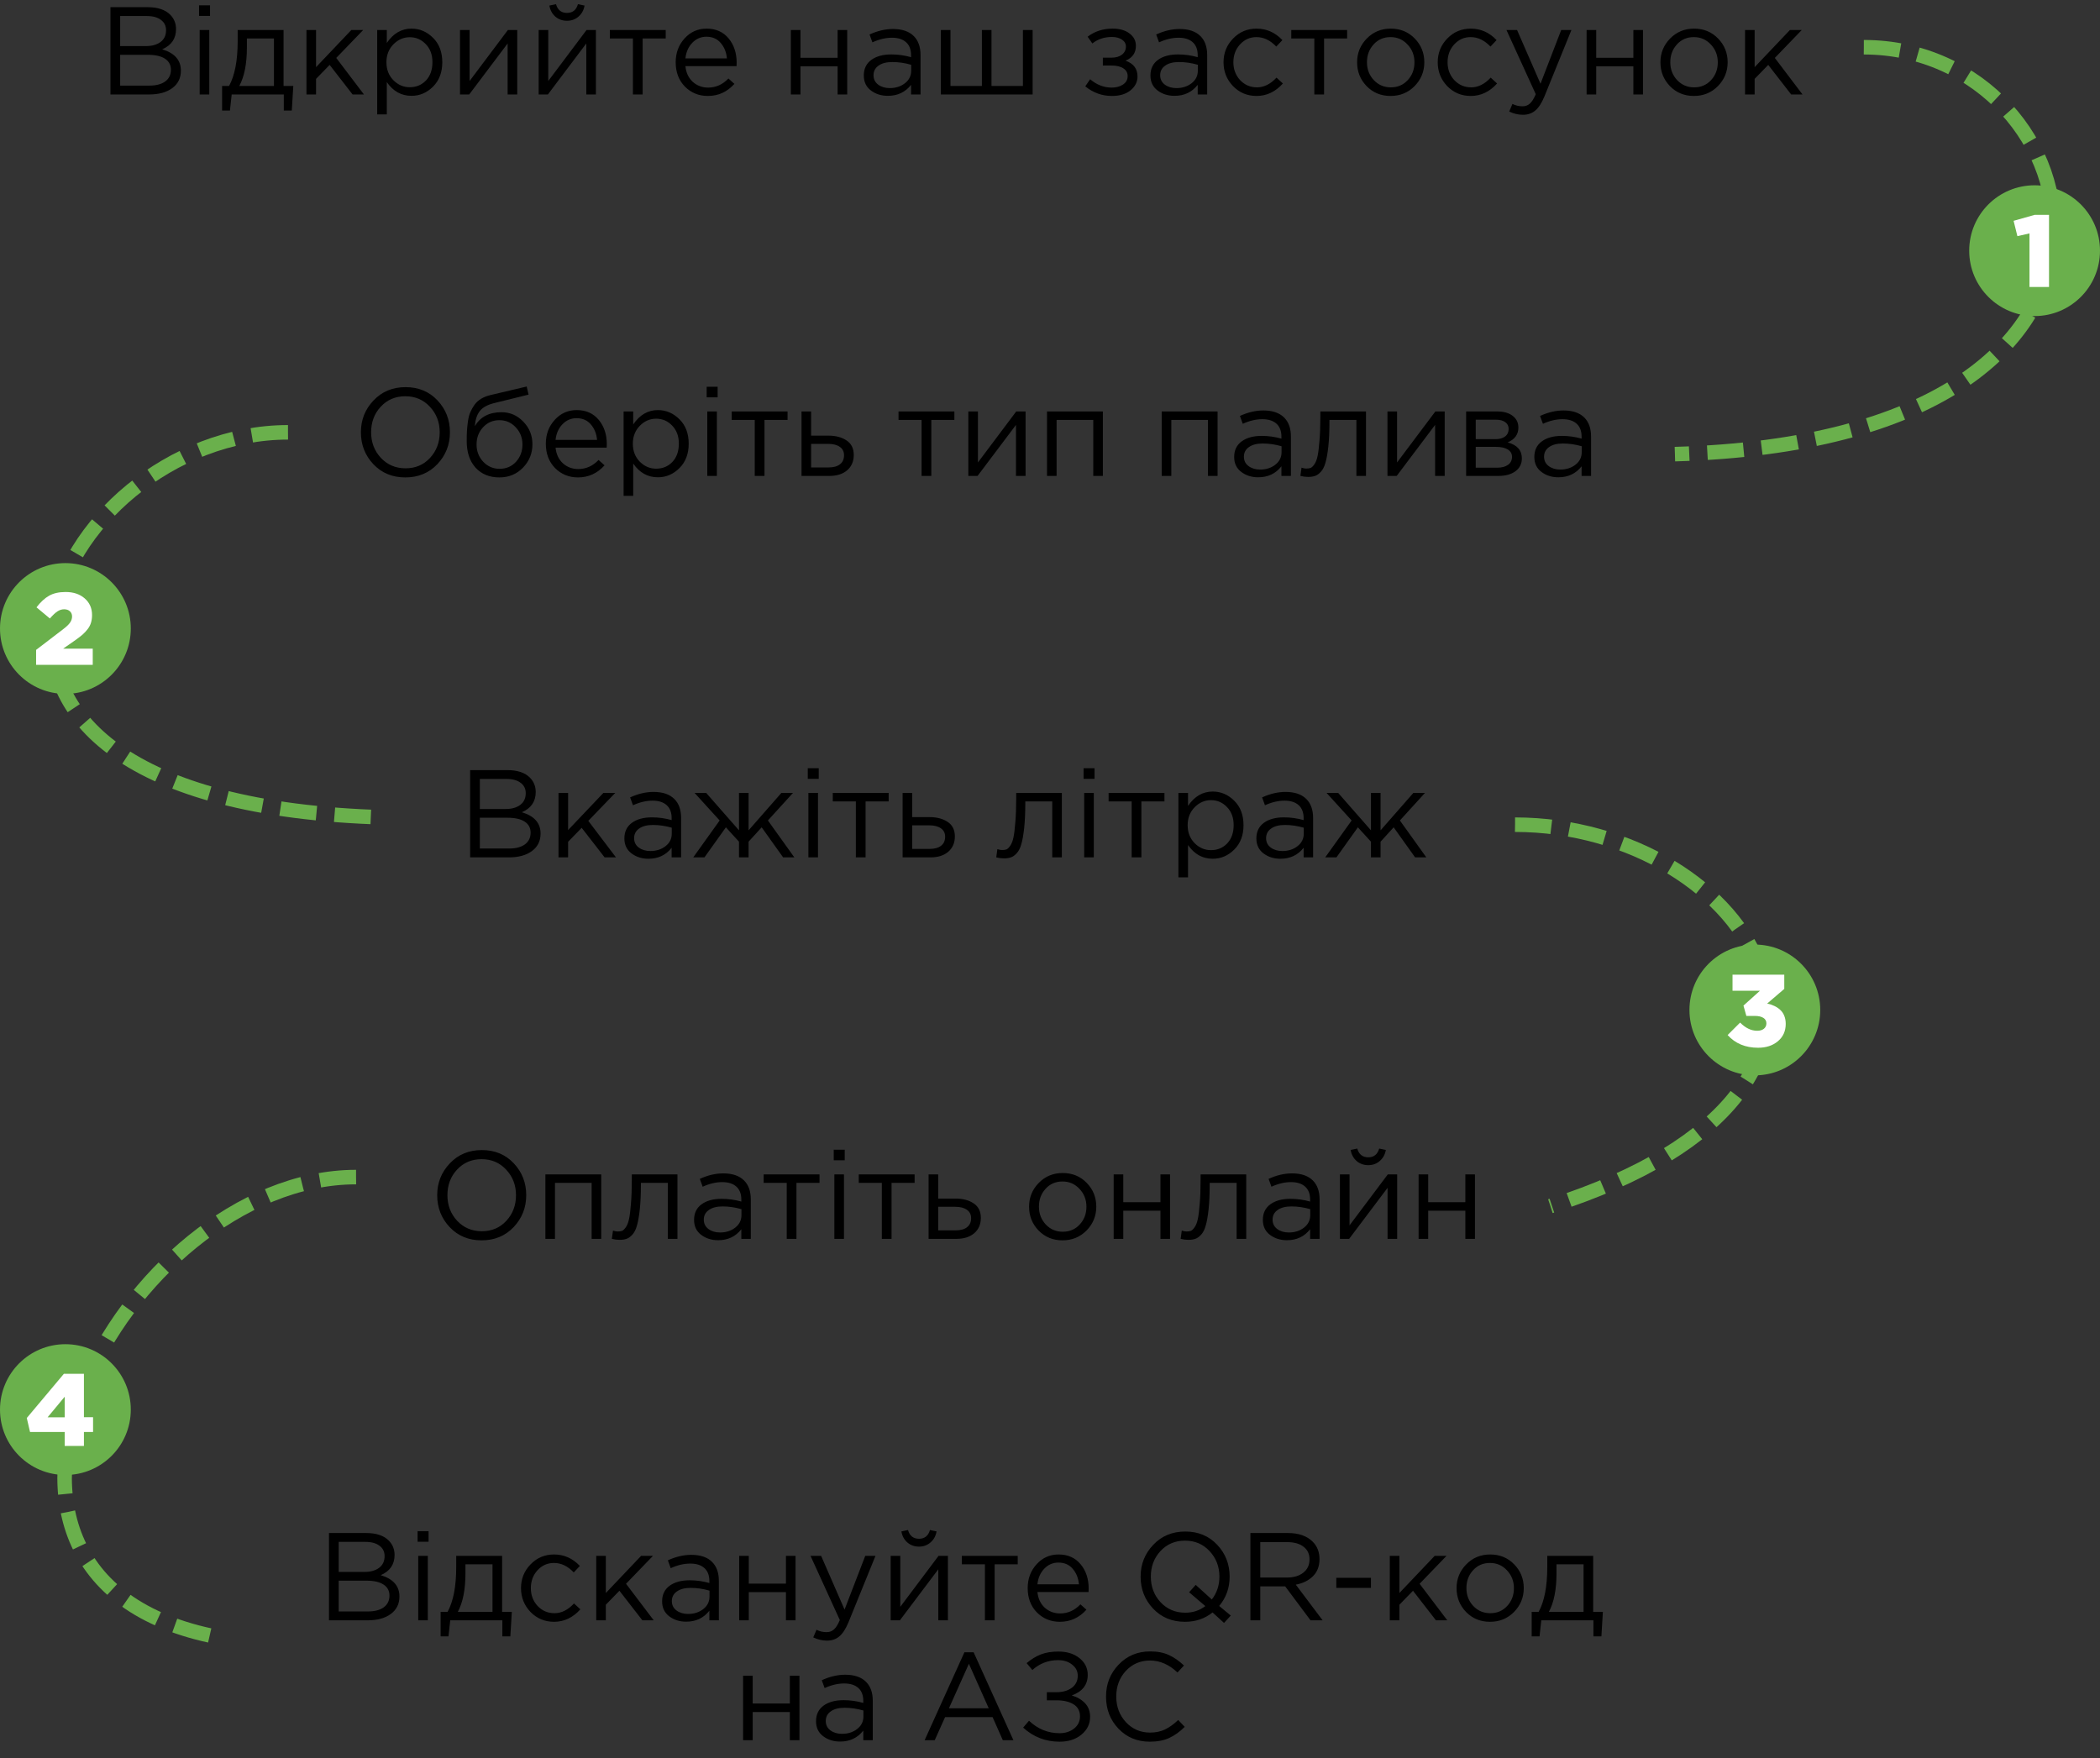 <svg width="578" height="484" viewBox="0 0 578 484" fill="none" xmlns="http://www.w3.org/2000/svg">
<rect x="0" y="0" width="578" height="484" fill="#333333" stroke="none"/>
<path d="M30.398 26V1.976H40.625C43.439 1.976 45.533 2.685 46.906 4.104C47.935 5.179 48.45 6.483 48.45 8.016C48.45 10.625 47.18 12.478 44.641 13.576C48.072 14.606 49.788 16.562 49.788 19.445C49.788 21.481 48.999 23.083 47.42 24.25C45.842 25.417 43.725 26 41.071 26H30.398ZM33.075 23.563H41.14C42.97 23.563 44.412 23.186 45.464 22.431C46.517 21.653 47.043 20.577 47.043 19.205C47.043 17.878 46.494 16.859 45.395 16.15C44.32 15.441 42.741 15.086 40.659 15.086H33.075V23.563ZM33.075 12.684H40.179C41.849 12.684 43.188 12.306 44.194 11.551C45.201 10.796 45.704 9.721 45.704 8.325C45.704 7.113 45.235 6.163 44.297 5.477C43.382 4.767 42.078 4.413 40.385 4.413H33.075V12.684ZM54.96 26V8.257H57.602V26H54.96ZM54.788 4.378V1.461H57.808V4.378H54.788ZM61.127 30.427V23.666H63.049C64.628 20.761 65.417 16.654 65.417 11.345V8.257H78.047V23.666H80.724L80.312 30.427H78.115V26H63.77L63.289 30.427H61.127ZM65.863 23.666H75.404V10.59H67.957V13.061C67.957 17.523 67.259 21.058 65.863 23.666ZM84.347 26V8.257H86.99V18.484L96.703 8.257H99.963L92.55 15.944L100.169 26H97.046L90.731 17.866L86.99 21.71V26H84.347ZM103.82 31.491V8.257H106.463V11.826C108.247 9.195 110.512 7.879 113.258 7.879C115.523 7.879 117.502 8.726 119.195 10.419C120.888 12.089 121.735 14.331 121.735 17.145C121.735 19.914 120.888 22.145 119.195 23.838C117.502 25.531 115.523 26.378 113.258 26.378C110.467 26.378 108.201 25.119 106.463 22.602V31.491H103.82ZM112.777 24.009C114.562 24.009 116.049 23.392 117.239 22.156C118.429 20.898 119.024 19.216 119.024 17.111C119.024 15.075 118.417 13.427 117.205 12.169C115.992 10.888 114.516 10.247 112.777 10.247C111.061 10.247 109.563 10.899 108.282 12.203C107 13.508 106.36 15.155 106.36 17.145C106.36 19.136 107 20.783 108.282 22.087C109.563 23.369 111.061 24.009 112.777 24.009ZM126.611 26V8.257H129.253V22.293L139.789 8.257H142.363V26H139.721V11.963L129.15 26H126.611ZM148.262 26V8.257H150.904V22.293L161.441 8.257H164.015V26H161.372V11.963L150.801 26H148.262ZM159.244 4.55C158.375 5.328 157.311 5.717 156.052 5.717C154.794 5.717 153.719 5.328 152.826 4.55C151.957 3.772 151.419 2.765 151.213 1.53L153.032 1.152C153.49 2.754 154.496 3.555 156.052 3.555C157.608 3.555 158.615 2.754 159.072 1.152L160.891 1.53C160.686 2.765 160.136 3.772 159.244 4.55ZM174.203 26V10.59H167.854V8.257H183.229V10.59H176.88V26H174.203ZM194.829 26.412C192.335 26.412 190.23 25.554 188.514 23.838C186.821 22.099 185.975 19.868 185.975 17.145C185.975 14.56 186.787 12.375 188.411 10.59C190.036 8.783 192.061 7.879 194.486 7.879C197.026 7.879 199.039 8.771 200.526 10.556C202.013 12.341 202.757 14.583 202.757 17.283C202.757 17.626 202.746 17.935 202.723 18.209H188.651C188.835 20.017 189.509 21.458 190.676 22.534C191.866 23.586 193.273 24.112 194.898 24.112C197.026 24.112 198.89 23.277 200.492 21.607L202.139 23.083C200.149 25.302 197.712 26.412 194.829 26.412ZM188.651 16.081H200.08C199.92 14.366 199.348 12.947 198.364 11.826C197.403 10.682 196.087 10.11 194.417 10.11C192.907 10.11 191.614 10.67 190.539 11.791C189.464 12.913 188.835 14.343 188.651 16.081ZM217.673 26V8.257H220.315V15.91H230.543V8.257H233.185V26H230.543V18.244H220.315V26H217.673ZM244.374 26.378C242.567 26.378 241.011 25.886 239.707 24.902C238.403 23.918 237.751 22.545 237.751 20.783C237.751 18.93 238.437 17.5 239.81 16.493C241.183 15.487 243.024 14.983 245.335 14.983C247.166 14.983 248.973 15.235 250.758 15.738V15.189C250.758 13.633 250.3 12.444 249.385 11.62C248.47 10.796 247.177 10.384 245.507 10.384C243.768 10.384 241.972 10.808 240.119 11.654L239.329 9.492C241.526 8.485 243.676 7.982 245.781 7.982C248.298 7.982 250.209 8.634 251.513 9.938C252.748 11.174 253.366 12.913 253.366 15.155V26H250.758V23.357C249.179 25.371 247.051 26.378 244.374 26.378ZM244.889 24.25C246.536 24.25 247.932 23.803 249.076 22.911C250.22 22.019 250.792 20.875 250.792 19.479V17.832C249.053 17.328 247.326 17.077 245.61 17.077C243.985 17.077 242.715 17.409 241.8 18.072C240.885 18.713 240.427 19.594 240.427 20.715C240.427 21.79 240.851 22.648 241.697 23.289C242.567 23.929 243.631 24.25 244.889 24.25ZM258.964 26V8.257H261.606V23.666H270.255V8.257H272.898V23.666H281.546V8.257H284.223V26H258.964ZM306.051 26.412C303.328 26.412 300.88 25.531 298.707 23.769L300.045 21.813C301.853 23.346 303.832 24.112 305.982 24.112C307.195 24.112 308.225 23.838 309.071 23.289C309.941 22.717 310.375 21.939 310.375 20.955C310.375 20.04 309.986 19.331 309.209 18.827C308.431 18.301 307.332 18.038 305.914 18.038H303.546V15.876H305.948C307.115 15.876 308.065 15.601 308.797 15.052C309.529 14.48 309.895 13.736 309.895 12.821C309.895 12.02 309.529 11.38 308.797 10.899C308.087 10.419 307.172 10.178 306.051 10.178C303.946 10.178 302.15 10.773 300.663 11.963L299.359 10.11C301.281 8.623 303.569 7.879 306.223 7.879C308.19 7.879 309.746 8.325 310.89 9.218C312.057 10.087 312.641 11.22 312.641 12.615C312.641 14.56 311.691 15.921 309.792 16.699C311.988 17.477 313.087 18.93 313.087 21.058C313.087 22.545 312.446 23.815 311.165 24.867C309.884 25.897 308.179 26.412 306.051 26.412ZM323.27 26.378C321.463 26.378 319.907 25.886 318.603 24.902C317.298 23.918 316.646 22.545 316.646 20.783C316.646 18.93 317.333 17.5 318.706 16.493C320.078 15.487 321.92 14.983 324.231 14.983C326.061 14.983 327.869 15.235 329.654 15.738V15.189C329.654 13.633 329.196 12.444 328.281 11.62C327.366 10.796 326.073 10.384 324.403 10.384C322.664 10.384 320.868 10.808 319.014 11.654L318.225 9.492C320.422 8.485 322.572 7.982 324.677 7.982C327.194 7.982 329.104 8.634 330.409 9.938C331.644 11.174 332.262 12.913 332.262 15.155V26H329.654V23.357C328.075 25.371 325.947 26.378 323.27 26.378ZM323.785 24.25C325.432 24.25 326.828 23.803 327.972 22.911C329.116 22.019 329.688 20.875 329.688 19.479V17.832C327.949 17.328 326.222 17.077 324.506 17.077C322.881 17.077 321.611 17.409 320.696 18.072C319.781 18.713 319.323 19.594 319.323 20.715C319.323 21.79 319.747 22.648 320.593 23.289C321.463 23.929 322.526 24.25 323.785 24.25ZM345.856 26.412C343.294 26.412 341.131 25.508 339.37 23.701C337.631 21.87 336.761 19.685 336.761 17.145C336.761 14.606 337.631 12.432 339.37 10.625C341.131 8.794 343.294 7.879 345.856 7.879C348.602 7.879 350.97 8.932 352.96 11.037L351.279 12.821C349.631 11.082 347.812 10.213 345.822 10.213C344.037 10.213 342.527 10.888 341.292 12.238C340.079 13.565 339.473 15.201 339.473 17.145C339.473 19.067 340.09 20.703 341.326 22.053C342.584 23.38 344.14 24.044 345.993 24.044C347.892 24.044 349.677 23.151 351.347 21.367L353.098 22.98C351.038 25.268 348.625 26.412 345.856 26.412ZM361.756 26V10.59H355.407V8.257H370.782V10.59H364.433V26H361.756ZM389.349 23.701C387.565 25.508 385.357 26.412 382.726 26.412C380.095 26.412 377.898 25.508 376.136 23.701C374.397 21.893 373.528 19.708 373.528 17.145C373.528 14.606 374.409 12.432 376.171 10.625C377.955 8.794 380.163 7.879 382.794 7.879C385.426 7.879 387.622 8.783 389.384 10.59C391.146 12.398 392.026 14.583 392.026 17.145C392.026 19.685 391.134 21.87 389.349 23.701ZM382.794 24.044C384.693 24.044 386.249 23.38 387.462 22.053C388.697 20.726 389.315 19.09 389.315 17.145C389.315 15.223 388.675 13.588 387.393 12.238C386.135 10.888 384.579 10.213 382.726 10.213C380.827 10.213 379.271 10.888 378.058 12.238C376.846 13.565 376.239 15.201 376.239 17.145C376.239 19.067 376.868 20.703 378.127 22.053C379.385 23.38 380.941 24.044 382.794 24.044ZM404.81 26.412C402.248 26.412 400.085 25.508 398.324 23.701C396.585 21.87 395.715 19.685 395.715 17.145C395.715 14.606 396.585 12.432 398.324 10.625C400.085 8.794 402.248 7.879 404.81 7.879C407.556 7.879 409.924 8.932 411.914 11.037L410.233 12.821C408.585 11.082 406.766 10.213 404.776 10.213C402.991 10.213 401.481 10.888 400.246 12.238C399.033 13.565 398.427 15.201 398.427 17.145C398.427 19.067 399.044 20.703 400.28 22.053C401.538 23.38 403.094 24.044 404.947 24.044C406.846 24.044 408.631 23.151 410.301 21.367L412.052 22.98C409.992 25.268 407.579 26.412 404.81 26.412ZM419.166 31.594C417.884 31.594 416.626 31.297 415.391 30.702L416.283 28.608C417.129 29.043 418.056 29.26 419.063 29.26C419.864 29.26 420.539 29.009 421.088 28.505C421.637 28.025 422.174 27.167 422.701 25.931L414.636 8.257H417.553L424.005 23.049L429.702 8.257H432.516L425.069 26.583C424.314 28.391 423.479 29.672 422.563 30.427C421.648 31.205 420.516 31.594 419.166 31.594ZM436.697 26V8.257H439.34V15.91H449.567V8.257H452.21V26H449.567V18.244H439.34V26H436.697ZM472.837 23.701C471.052 25.508 468.844 26.412 466.213 26.412C463.582 26.412 461.385 25.508 459.624 23.701C457.885 21.893 457.015 19.708 457.015 17.145C457.015 14.606 457.896 12.432 459.658 10.625C461.443 8.794 463.651 7.879 466.282 7.879C468.913 7.879 471.109 8.783 472.871 10.59C474.633 12.398 475.514 14.583 475.514 17.145C475.514 19.685 474.622 21.87 472.837 23.701ZM466.282 24.044C468.181 24.044 469.737 23.38 470.949 22.053C472.185 20.726 472.803 19.09 472.803 17.145C472.803 15.223 472.162 13.588 470.881 12.238C469.622 10.888 468.066 10.213 466.213 10.213C464.314 10.213 462.758 10.888 461.546 12.238C460.333 13.565 459.727 15.201 459.727 17.145C459.727 19.067 460.356 20.703 461.614 22.053C462.873 23.38 464.429 24.044 466.282 24.044ZM480.301 26V8.257H482.944V18.484L492.656 8.257H495.917L488.503 15.944L496.122 26H492.999L486.684 17.866L482.944 21.71V26H480.301Z" fill="black"/>
<path d="M120.372 127.774C118.061 130.199 115.121 131.412 111.552 131.412C107.982 131.412 105.054 130.199 102.766 127.774C100.478 125.349 99.334 122.42 99.334 118.988C99.334 115.579 100.489 112.662 102.8 110.236C105.111 107.788 108.051 106.564 111.62 106.564C115.19 106.564 118.118 107.777 120.406 110.202C122.694 112.627 123.838 115.556 123.838 118.988C123.838 122.397 122.683 125.326 120.372 127.774ZM104.825 126.024C106.632 127.946 108.898 128.906 111.62 128.906C114.343 128.906 116.585 127.957 118.347 126.058C120.132 124.136 121.024 121.779 121.024 118.988C121.024 116.22 120.12 113.874 118.313 111.952C116.528 110.03 114.274 109.07 111.552 109.07C108.829 109.07 106.575 110.03 104.791 111.952C103.029 113.851 102.148 116.197 102.148 118.988C102.148 121.756 103.04 124.102 104.825 126.024ZM137.45 131.412C134.727 131.412 132.542 130.52 130.895 128.735C129.27 126.927 128.458 124.491 128.458 121.425C128.458 120.304 128.481 119.354 128.527 118.576C128.572 117.775 128.664 116.894 128.801 115.934C128.939 114.973 129.156 114.149 129.453 113.462C129.751 112.776 130.128 112.101 130.586 111.438C131.066 110.774 131.684 110.214 132.439 109.756C133.194 109.298 134.075 108.955 135.082 108.726L144.966 106.393L145.481 108.623L135.871 110.991C134.087 111.449 132.805 112.181 132.027 113.188C131.272 114.172 130.826 115.545 130.689 117.306C132.199 114.744 134.647 113.462 138.033 113.462C140.367 113.462 142.369 114.332 144.039 116.071C145.71 117.787 146.545 119.857 146.545 122.283C146.545 124.8 145.675 126.95 143.936 128.735C142.197 130.52 140.035 131.412 137.45 131.412ZM137.519 129.044C139.326 129.044 140.825 128.403 142.014 127.122C143.204 125.818 143.799 124.228 143.799 122.351C143.799 120.498 143.181 118.919 141.946 117.615C140.733 116.311 139.235 115.659 137.45 115.659C135.642 115.659 134.144 116.311 132.954 117.615C131.764 118.896 131.169 120.475 131.169 122.351C131.169 124.205 131.776 125.783 132.988 127.088C134.224 128.392 135.734 129.044 137.519 129.044ZM159.087 131.412C156.593 131.412 154.488 130.554 152.772 128.838C151.079 127.099 150.233 124.868 150.233 122.145C150.233 119.56 151.045 117.375 152.669 115.59C154.294 113.783 156.319 112.879 158.744 112.879C161.284 112.879 163.297 113.771 164.784 115.556C166.272 117.341 167.015 119.583 167.015 122.283C167.015 122.626 167.004 122.935 166.981 123.209H152.91C153.093 125.017 153.768 126.458 154.935 127.534C156.124 128.586 157.531 129.112 159.156 129.112C161.284 129.112 163.148 128.277 164.75 126.607L166.397 128.083C164.407 130.302 161.97 131.412 159.087 131.412ZM152.91 121.082H164.338C164.178 119.366 163.606 117.947 162.622 116.826C161.661 115.682 160.346 115.11 158.675 115.11C157.165 115.11 155.873 115.67 154.797 116.792C153.722 117.913 153.093 119.343 152.91 121.082ZM171.641 136.491V113.257H174.284V116.826C176.069 114.195 178.334 112.879 181.079 112.879C183.345 112.879 185.324 113.726 187.017 115.419C188.71 117.089 189.556 119.331 189.556 122.145C189.556 124.914 188.71 127.145 187.017 128.838C185.324 130.531 183.345 131.378 181.079 131.378C178.288 131.378 176.023 130.119 174.284 127.602V136.491H171.641ZM180.599 129.009C182.384 129.009 183.871 128.392 185.061 127.156C186.25 125.898 186.845 124.216 186.845 122.111C186.845 120.075 186.239 118.427 185.026 117.169C183.814 115.888 182.338 115.247 180.599 115.247C178.883 115.247 177.384 115.899 176.103 117.203C174.822 118.508 174.181 120.155 174.181 122.145C174.181 124.136 174.822 125.783 176.103 127.088C177.384 128.369 178.883 129.009 180.599 129.009ZM194.672 131V113.257H197.315V131H194.672ZM194.501 109.378V106.461H197.521V109.378H194.501ZM207.738 131V115.59H201.389V113.257H216.764V115.59H210.415V131H207.738ZM220.608 131V113.257H223.25V119.915H227.987C230.046 119.915 231.727 120.361 233.032 121.253C234.336 122.123 234.988 123.45 234.988 125.234C234.988 126.996 234.382 128.403 233.169 129.456C231.956 130.485 230.332 131 228.295 131H220.608ZM223.25 128.666H228.055C229.405 128.666 230.446 128.38 231.178 127.808C231.933 127.236 232.311 126.401 232.311 125.303C232.311 124.296 231.922 123.53 231.144 123.003C230.389 122.454 229.325 122.18 227.952 122.18H223.25V128.666ZM253.654 131V115.59H247.305V113.257H262.68V115.59H256.331V131H253.654ZM266.524 131V113.257H269.167V127.293L279.703 113.257H282.277V131H279.634V116.963L269.064 131H266.524ZM288.175 131V113.257H303.551V131H300.908V115.59H290.818V131H288.175ZM319.747 131V113.257H335.122V131H332.48V115.59H322.39V131H319.747ZM346.315 131.378C344.507 131.378 342.951 130.886 341.647 129.902C340.343 128.918 339.691 127.545 339.691 125.783C339.691 123.93 340.377 122.5 341.75 121.493C343.123 120.487 344.965 119.983 347.276 119.983C349.106 119.983 350.914 120.235 352.698 120.738V120.189C352.698 118.633 352.241 117.444 351.325 116.62C350.41 115.796 349.117 115.384 347.447 115.384C345.708 115.384 343.912 115.808 342.059 116.654L341.27 114.492C343.466 113.485 345.617 112.982 347.722 112.982C350.239 112.982 352.149 113.634 353.453 114.938C354.689 116.174 355.307 117.913 355.307 120.155V131H352.698V128.357C351.119 130.371 348.992 131.378 346.315 131.378ZM346.829 129.25C348.477 129.25 349.873 128.804 351.017 127.911C352.161 127.019 352.733 125.875 352.733 124.479V122.832C350.994 122.328 349.266 122.077 347.55 122.077C345.926 122.077 344.656 122.409 343.741 123.072C342.825 123.713 342.368 124.594 342.368 125.715C342.368 126.79 342.791 127.648 343.638 128.289C344.507 128.929 345.571 129.25 346.829 129.25ZM360.046 131.275C359.36 131.275 358.651 131.183 357.918 131L358.227 128.735C358.753 128.895 359.177 128.975 359.497 128.975C360 128.975 360.412 128.918 360.733 128.804C361.053 128.666 361.396 128.334 361.762 127.808C362.151 127.259 362.449 126.493 362.655 125.509C362.86 124.525 363.032 123.129 363.169 121.322C363.329 119.514 363.41 117.318 363.41 114.732V113.257H375.971V131H373.328V115.59H365.915V116.002C365.915 118.702 365.812 121.001 365.606 122.9C365.4 124.8 365.137 126.287 364.817 127.362C364.519 128.437 364.096 129.273 363.547 129.867C362.998 130.462 362.46 130.84 361.934 131C361.43 131.183 360.801 131.275 360.046 131.275ZM381.885 131V113.257H384.528V127.293L395.064 113.257H397.638V131H394.995V116.963L384.425 131H381.885ZM403.536 131V113.257H412.116C413.878 113.257 415.285 113.657 416.337 114.458C417.39 115.259 417.916 116.334 417.916 117.684C417.916 119.583 416.932 120.944 414.965 121.768C417.573 122.477 418.877 123.942 418.877 126.161C418.877 127.648 418.294 128.826 417.127 129.696C415.96 130.565 414.393 131 412.425 131H403.536ZM406.179 128.735H412.082C413.34 128.735 414.335 128.472 415.068 127.946C415.8 127.419 416.166 126.687 416.166 125.749C416.166 124.88 415.777 124.205 414.999 123.724C414.244 123.244 413.157 123.003 411.739 123.003H406.179V128.735ZM406.179 120.876H411.636C412.734 120.876 413.603 120.635 414.244 120.155C414.907 119.652 415.239 118.942 415.239 118.027C415.239 117.272 414.93 116.666 414.313 116.208C413.695 115.75 412.825 115.522 411.704 115.522H406.179V120.876ZM428.931 131.378C427.123 131.378 425.567 130.886 424.263 129.902C422.959 128.918 422.307 127.545 422.307 125.783C422.307 123.93 422.993 122.5 424.366 121.493C425.739 120.487 427.581 119.983 429.892 119.983C431.722 119.983 433.53 120.235 435.314 120.738V120.189C435.314 118.633 434.857 117.444 433.941 116.62C433.026 115.796 431.734 115.384 430.063 115.384C428.324 115.384 426.528 115.808 424.675 116.654L423.886 114.492C426.082 113.485 428.233 112.982 430.338 112.982C432.855 112.982 434.765 113.634 436.069 114.938C437.305 116.174 437.923 117.913 437.923 120.155V131H435.314V128.357C433.736 130.371 431.608 131.378 428.931 131.378ZM429.446 129.25C431.093 129.25 432.489 128.804 433.633 127.911C434.777 127.019 435.349 125.875 435.349 124.479V122.832C433.61 122.328 431.882 122.077 430.166 122.077C428.542 122.077 427.272 122.409 426.357 123.072C425.442 123.713 424.984 124.594 424.984 125.715C424.984 126.79 425.407 127.648 426.254 128.289C427.123 128.929 428.187 129.25 429.446 129.25Z" fill="black"/>
<path d="M129.398 236V211.976H139.625C142.439 211.976 144.533 212.685 145.906 214.104C146.935 215.179 147.45 216.483 147.45 218.016C147.45 220.625 146.18 222.478 143.64 223.576C147.072 224.606 148.788 226.562 148.788 229.445C148.788 231.481 147.999 233.083 146.42 234.25C144.842 235.417 142.725 236 140.071 236H129.398ZM132.075 233.563H140.14C141.97 233.563 143.412 233.186 144.464 232.431C145.517 231.653 146.043 230.577 146.043 229.205C146.043 227.878 145.494 226.859 144.396 226.15C143.32 225.441 141.741 225.086 139.659 225.086H132.075V233.563ZM132.075 222.684H139.179C140.849 222.684 142.188 222.306 143.194 221.551C144.201 220.796 144.704 219.721 144.704 218.325C144.704 217.113 144.235 216.163 143.297 215.477C142.382 214.767 141.078 214.413 139.385 214.413H132.075V222.684ZM153.72 236V218.257H156.362V228.484L166.075 218.257H169.335L161.922 225.944L169.541 236H166.418L160.103 227.866L156.362 231.71V236H153.72ZM178.477 236.378C176.67 236.378 175.114 235.886 173.81 234.902C172.506 233.918 171.854 232.545 171.854 230.783C171.854 228.93 172.54 227.5 173.913 226.493C175.286 225.487 177.128 224.983 179.438 224.983C181.269 224.983 183.076 225.235 184.861 225.738V225.189C184.861 223.633 184.403 222.444 183.488 221.62C182.573 220.796 181.28 220.384 179.61 220.384C177.871 220.384 176.075 220.808 174.222 221.654L173.432 219.492C175.629 218.485 177.78 217.982 179.885 217.982C182.401 217.982 184.312 218.634 185.616 219.938C186.852 221.174 187.469 222.913 187.469 225.155V236H184.861V233.357C183.282 235.371 181.154 236.378 178.477 236.378ZM178.992 234.25C180.64 234.25 182.035 233.804 183.179 232.911C184.323 232.019 184.895 230.875 184.895 229.479V227.832C183.156 227.328 181.429 227.077 179.713 227.077C178.088 227.077 176.819 227.409 175.903 228.072C174.988 228.713 174.531 229.594 174.531 230.715C174.531 231.79 174.954 232.648 175.8 233.289C176.67 233.929 177.734 234.25 178.992 234.25ZM190.802 236L198.078 225.841L191.179 218.257H194.371L203.397 228.553V218.257H206.04V228.553L215.066 218.257H218.258L211.359 225.841L218.635 236H215.547L209.643 227.729L206.04 231.676V236H203.397V231.676L199.794 227.729L193.891 236H190.802ZM222.499 236V218.257H225.142V236H222.499ZM222.328 214.378V211.461H225.348V214.378H222.328ZM235.565 236V220.59H229.216V218.257H244.591V220.59H238.242V236H235.565ZM248.435 236V218.257H251.077V224.915H255.814C257.873 224.915 259.554 225.361 260.859 226.253C262.163 227.123 262.815 228.45 262.815 230.234C262.815 231.996 262.208 233.403 260.996 234.456C259.783 235.485 258.159 236 256.122 236H248.435ZM251.077 233.666H255.882C257.232 233.666 258.273 233.38 259.005 232.808C259.76 232.236 260.138 231.401 260.138 230.303C260.138 229.296 259.749 228.53 258.971 228.003C258.216 227.454 257.152 227.18 255.779 227.18H251.077V233.666ZM276.333 236.275C275.647 236.275 274.937 236.183 274.205 236L274.514 233.735C275.04 233.895 275.464 233.975 275.784 233.975C276.287 233.975 276.699 233.918 277.02 233.804C277.34 233.666 277.683 233.334 278.049 232.808C278.438 232.259 278.736 231.493 278.941 230.509C279.147 229.525 279.319 228.129 279.456 226.322C279.616 224.514 279.696 222.318 279.696 219.732V218.257H292.258V236H289.615V220.59H282.202V221.002C282.202 223.702 282.099 226.001 281.893 227.9C281.687 229.8 281.424 231.287 281.104 232.362C280.806 233.437 280.383 234.273 279.834 234.867C279.285 235.462 278.747 235.84 278.221 236C277.717 236.183 277.088 236.275 276.333 236.275ZM298.412 236V218.257H301.055V236H298.412ZM298.241 214.378V211.461H301.261V214.378H298.241ZM311.478 236V220.59H305.128V218.257H320.504V220.59H314.155V236H311.478ZM324.348 241.491V218.257H326.99V221.826C328.775 219.195 331.04 217.879 333.786 217.879C336.051 217.879 338.03 218.726 339.723 220.419C341.416 222.089 342.263 224.331 342.263 227.145C342.263 229.914 341.416 232.145 339.723 233.838C338.03 235.531 336.051 236.378 333.786 236.378C330.994 236.378 328.729 235.119 326.99 232.602V241.491H324.348ZM333.305 234.009C335.09 234.009 336.577 233.392 337.767 232.156C338.956 230.898 339.551 229.216 339.551 227.111C339.551 225.075 338.945 223.427 337.732 222.169C336.52 220.888 335.044 220.247 333.305 220.247C331.589 220.247 330.09 220.899 328.809 222.203C327.528 223.508 326.887 225.155 326.887 227.145C326.887 229.136 327.528 230.783 328.809 232.088C330.09 233.369 331.589 234.009 333.305 234.009ZM352.424 236.378C350.616 236.378 349.06 235.886 347.756 234.902C346.452 233.918 345.8 232.545 345.8 230.783C345.8 228.93 346.486 227.5 347.859 226.493C349.232 225.487 351.074 224.983 353.384 224.983C355.215 224.983 357.022 225.235 358.807 225.738V225.189C358.807 223.633 358.349 222.444 357.434 221.62C356.519 220.796 355.226 220.384 353.556 220.384C351.817 220.384 350.021 220.808 348.168 221.654L347.378 219.492C349.575 218.485 351.726 217.982 353.831 217.982C356.347 217.982 358.258 218.634 359.562 219.938C360.798 221.174 361.415 222.913 361.415 225.155V236H358.807V233.357C357.228 235.371 355.1 236.378 352.424 236.378ZM352.938 234.25C354.586 234.25 355.981 233.804 357.125 232.911C358.269 232.019 358.841 230.875 358.841 229.479V227.832C357.102 227.328 355.375 227.077 353.659 227.077C352.035 227.077 350.765 227.409 349.85 228.072C348.934 228.713 348.477 229.594 348.477 230.715C348.477 231.79 348.9 232.648 349.747 233.289C350.616 233.929 351.68 234.25 352.938 234.25ZM364.748 236L372.024 225.841L365.125 218.257H368.317L377.343 228.553V218.257H379.986V228.553L389.012 218.257H392.204L385.306 225.841L392.581 236H389.493L383.59 227.729L379.986 231.676V236H377.343V231.676L373.74 227.729L367.837 236H364.748Z" fill="black"/>
<path d="M141.372 337.774C139.061 340.199 136.121 341.412 132.552 341.412C128.982 341.412 126.054 340.199 123.766 337.774C121.478 335.349 120.334 332.42 120.334 328.988C120.334 325.579 121.489 322.662 123.8 320.236C126.111 317.788 129.051 316.564 132.62 316.564C136.19 316.564 139.118 317.777 141.406 320.202C143.694 322.627 144.838 325.556 144.838 328.988C144.838 332.397 143.683 335.326 141.372 337.774ZM125.825 336.024C127.632 337.946 129.898 338.906 132.62 338.906C135.343 338.906 137.585 337.957 139.347 336.058C141.132 334.136 142.024 331.779 142.024 328.988C142.024 326.22 141.12 323.874 139.313 321.952C137.528 320.03 135.274 319.07 132.552 319.07C129.829 319.07 127.575 320.03 125.791 321.952C124.029 323.851 123.148 326.197 123.148 328.988C123.148 331.756 124.04 334.102 125.825 336.024ZM150.11 341V323.257H165.485V341H162.843V325.59H152.753V341H150.11ZM170.535 341.275C169.848 341.275 169.139 341.183 168.407 341L168.716 338.735C169.242 338.895 169.665 338.975 169.985 338.975C170.489 338.975 170.901 338.918 171.221 338.804C171.541 338.666 171.884 338.334 172.251 337.808C172.639 337.259 172.937 336.493 173.143 335.509C173.349 334.525 173.52 333.129 173.658 331.322C173.818 329.514 173.898 327.318 173.898 324.732V323.257H186.459V341H183.816V325.59H176.403V326.002C176.403 328.702 176.3 331.001 176.094 332.9C175.888 334.8 175.625 336.287 175.305 337.362C175.008 338.437 174.584 339.273 174.035 339.867C173.486 340.462 172.948 340.84 172.422 341C171.919 341.183 171.29 341.275 170.535 341.275ZM197.659 341.378C195.851 341.378 194.295 340.886 192.991 339.902C191.687 338.918 191.035 337.545 191.035 335.783C191.035 333.93 191.721 332.5 193.094 331.493C194.467 330.487 196.309 329.983 198.62 329.983C200.45 329.983 202.257 330.235 204.042 330.738V330.189C204.042 328.633 203.585 327.444 202.669 326.62C201.754 325.796 200.461 325.384 198.791 325.384C197.052 325.384 195.256 325.808 193.403 326.654L192.614 324.492C194.81 323.485 196.961 322.982 199.066 322.982C201.583 322.982 203.493 323.634 204.797 324.938C206.033 326.174 206.65 327.913 206.65 330.155V341H204.042V338.357C202.463 340.371 200.336 341.378 197.659 341.378ZM198.173 339.25C199.821 339.25 201.216 338.804 202.36 337.911C203.504 337.019 204.076 335.875 204.076 334.479V332.832C202.338 332.328 200.61 332.077 198.894 332.077C197.27 332.077 196 332.409 195.085 333.072C194.169 333.713 193.712 334.594 193.712 335.715C193.712 336.79 194.135 337.648 194.982 338.289C195.851 338.929 196.915 339.25 198.173 339.25ZM216.538 341V325.59H210.189V323.257H225.564V325.59H219.215V341H216.538ZM229.648 341V323.257H232.291V341H229.648ZM229.477 319.378V316.461H232.497V319.378H229.477ZM242.714 341V325.59H236.365V323.257H251.74V325.59H245.391V341H242.714ZM255.584 341V323.257H258.226V329.915H262.963C265.022 329.915 266.703 330.361 268.008 331.253C269.312 332.123 269.964 333.45 269.964 335.234C269.964 336.996 269.358 338.403 268.145 339.456C266.932 340.485 265.308 341 263.271 341H255.584ZM258.226 338.666H263.031C264.381 338.666 265.422 338.38 266.154 337.808C266.909 337.236 267.287 336.401 267.287 335.303C267.287 334.296 266.898 333.53 266.12 333.003C265.365 332.454 264.301 332.18 262.928 332.18H258.226V338.666ZM299.063 338.701C297.279 340.508 295.071 341.412 292.44 341.412C289.809 341.412 287.612 340.508 285.85 338.701C284.111 336.893 283.242 334.708 283.242 332.145C283.242 329.606 284.123 327.432 285.885 325.625C287.669 323.794 289.877 322.879 292.508 322.879C295.14 322.879 297.336 323.783 299.098 325.59C300.86 327.398 301.74 329.583 301.74 332.145C301.74 334.685 300.848 336.87 299.063 338.701ZM292.508 339.044C294.407 339.044 295.963 338.38 297.176 337.053C298.411 335.726 299.029 334.09 299.029 332.145C299.029 330.224 298.389 328.588 297.107 327.238C295.849 325.888 294.293 325.213 292.44 325.213C290.541 325.213 288.985 325.888 287.772 327.238C286.56 328.565 285.953 330.201 285.953 332.145C285.953 334.067 286.582 335.703 287.841 337.053C289.099 338.38 290.655 339.044 292.508 339.044ZM306.528 341V323.257H309.17V330.91H319.398V323.257H322.04V341H319.398V333.244H309.17V341H306.528ZM327.086 341.275C326.4 341.275 325.69 341.183 324.958 341L325.267 338.735C325.793 338.895 326.217 338.975 326.537 338.975C327.04 338.975 327.452 338.918 327.772 338.804C328.093 338.666 328.436 338.334 328.802 337.808C329.191 337.259 329.488 336.493 329.694 335.509C329.9 334.525 330.072 333.129 330.209 331.322C330.369 329.514 330.449 327.318 330.449 324.732V323.257H343.01V341H340.368V325.59H332.955V326.002C332.955 328.702 332.852 331.001 332.646 332.9C332.44 334.8 332.177 336.287 331.856 337.362C331.559 338.437 331.136 339.273 330.587 339.867C330.038 340.462 329.5 340.84 328.974 341C328.47 341.183 327.841 341.275 327.086 341.275ZM354.21 341.378C352.403 341.378 350.847 340.886 349.543 339.902C348.238 338.918 347.586 337.545 347.586 335.783C347.586 333.93 348.273 332.5 349.646 331.493C351.018 330.487 352.86 329.983 355.171 329.983C357.001 329.983 358.809 330.235 360.594 330.738V330.189C360.594 328.633 360.136 327.444 359.221 326.62C358.306 325.796 357.013 325.384 355.343 325.384C353.604 325.384 351.808 325.808 349.954 326.654L349.165 324.492C351.362 323.485 353.512 322.982 355.617 322.982C358.134 322.982 360.044 323.634 361.349 324.938C362.584 326.174 363.202 327.913 363.202 330.155V341H360.594V338.357C359.015 340.371 356.887 341.378 354.21 341.378ZM354.725 339.25C356.372 339.25 357.768 338.804 358.912 337.911C360.056 337.019 360.628 335.875 360.628 334.479V332.832C358.889 332.328 357.162 332.077 355.446 332.077C353.821 332.077 352.551 332.409 351.636 333.072C350.721 333.713 350.263 334.594 350.263 335.715C350.263 336.79 350.687 337.648 351.533 338.289C352.403 338.929 353.466 339.25 354.725 339.25ZM368.8 341V323.257H371.442V337.293L381.978 323.257H384.552V341H381.91V326.963L371.339 341H368.8ZM379.782 319.55C378.913 320.328 377.849 320.717 376.59 320.717C375.332 320.717 374.256 320.328 373.364 319.55C372.495 318.772 371.957 317.765 371.751 316.53L373.57 316.152C374.028 317.754 375.034 318.555 376.59 318.555C378.146 318.555 379.153 317.754 379.61 316.152L381.429 316.53C381.223 317.765 380.674 318.772 379.782 319.55ZM390.451 341V323.257H393.093V330.91H403.321V323.257H405.963V341H403.321V333.244H393.093V341H390.451Z" fill="black"/>
<path d="M90.55 446V421.976H100.777C103.591 421.976 105.685 422.685 107.058 424.104C108.087 425.179 108.602 426.483 108.602 428.016C108.602 430.625 107.332 432.478 104.793 433.576C108.225 434.606 109.941 436.562 109.941 439.445C109.941 441.481 109.151 443.083 107.572 444.25C105.994 445.417 103.877 446 101.223 446H90.55ZM93.227 443.563H101.292C103.122 443.563 104.564 443.186 105.616 442.431C106.669 441.653 107.195 440.577 107.195 439.205C107.195 437.878 106.646 436.859 105.548 436.15C104.472 435.441 102.894 435.086 100.811 435.086H93.227V443.563ZM93.227 432.684H100.331C102.001 432.684 103.34 432.306 104.346 431.551C105.353 430.796 105.856 429.721 105.856 428.325C105.856 427.113 105.387 426.163 104.449 425.477C103.534 424.767 102.23 424.413 100.537 424.413H93.227V432.684ZM115.112 446V428.257H117.755V446H115.112ZM114.94 424.378V421.461H117.96V424.378H114.94ZM121.279 450.427V443.666H123.201C124.78 440.76 125.569 436.654 125.569 431.345V428.257H138.199V443.666H140.876L140.464 450.427H138.267V446H123.922L123.441 450.427H121.279ZM126.015 443.666H135.556V430.59H128.109V433.061C128.109 437.523 127.411 441.058 126.015 443.666ZM152.496 446.412C149.933 446.412 147.771 445.508 146.01 443.701C144.271 441.87 143.401 439.685 143.401 437.145C143.401 434.606 144.271 432.432 146.01 430.625C147.771 428.794 149.933 427.879 152.496 427.879C155.242 427.879 157.61 428.932 159.6 431.036L157.919 432.821C156.271 431.082 154.452 430.213 152.462 430.213C150.677 430.213 149.167 430.888 147.931 432.238C146.719 433.565 146.112 435.201 146.112 437.145C146.112 439.067 146.73 440.703 147.966 442.053C149.224 443.38 150.78 444.044 152.633 444.044C154.532 444.044 156.317 443.151 157.987 441.367L159.738 442.98C157.678 445.268 155.264 446.412 152.496 446.412ZM164.106 446V428.257H166.749V438.484L176.461 428.257H179.722L172.309 435.944L179.928 446H176.804L170.49 437.866L166.749 441.71V446H164.106ZM188.864 446.378C187.056 446.378 185.501 445.886 184.196 444.902C182.892 443.918 182.24 442.545 182.24 440.783C182.24 438.93 182.927 437.5 184.299 436.493C185.672 435.487 187.514 434.983 189.825 434.983C191.655 434.983 193.463 435.235 195.247 435.738V435.189C195.247 433.633 194.79 432.444 193.875 431.62C192.959 430.796 191.667 430.384 189.997 430.384C188.258 430.384 186.462 430.808 184.608 431.654L183.819 429.492C186.015 428.485 188.166 427.982 190.271 427.982C192.788 427.982 194.698 428.634 196.003 429.938C197.238 431.174 197.856 432.913 197.856 435.155V446H195.247V443.357C193.669 445.371 191.541 446.378 188.864 446.378ZM189.379 444.25C191.026 444.25 192.422 443.804 193.566 442.911C194.71 442.019 195.282 440.875 195.282 439.479V437.832C193.543 437.328 191.815 437.077 190.099 437.077C188.475 437.077 187.205 437.409 186.29 438.072C185.375 438.713 184.917 439.594 184.917 440.715C184.917 441.79 185.34 442.648 186.187 443.289C187.056 443.929 188.12 444.25 189.379 444.25ZM203.453 446V428.257H206.096V435.91H216.323V428.257H218.966V446H216.323V438.244H206.096V446H203.453ZM227.616 451.594C226.334 451.594 225.076 451.297 223.84 450.702L224.733 448.608C225.579 449.043 226.506 449.26 227.513 449.26C228.313 449.26 228.988 449.009 229.537 448.505C230.087 448.025 230.624 447.167 231.15 445.931L223.085 428.257H226.002L232.455 443.048L238.152 428.257H240.966L233.519 446.583C232.764 448.391 231.928 449.672 231.013 450.427C230.098 451.205 228.965 451.594 227.616 451.594ZM245.147 446V428.257H247.79V442.293L258.326 428.257H260.9V446H258.257V431.963L247.687 446H245.147ZM256.129 424.55C255.26 425.328 254.196 425.717 252.938 425.717C251.679 425.717 250.604 425.328 249.711 424.55C248.842 423.772 248.304 422.765 248.098 421.53L249.917 421.152C250.375 422.754 251.382 423.555 252.938 423.555C254.493 423.555 255.5 422.754 255.958 421.152L257.777 421.53C257.571 422.765 257.022 423.772 256.129 424.55ZM271.088 446V430.59H264.739V428.257H280.114V430.59H273.765V446H271.088ZM291.714 446.412C289.22 446.412 287.115 445.554 285.399 443.838C283.706 442.099 282.86 439.868 282.86 437.145C282.86 434.56 283.672 432.375 285.296 430.59C286.921 428.783 288.946 427.879 291.371 427.879C293.911 427.879 295.924 428.771 297.411 430.556C298.899 432.341 299.642 434.583 299.642 437.283C299.642 437.626 299.631 437.935 299.608 438.209H285.537C285.72 440.017 286.395 441.458 287.562 442.534C288.751 443.586 290.158 444.112 291.783 444.112C293.911 444.112 295.775 443.277 297.377 441.607L299.024 443.083C297.034 445.302 294.597 446.412 291.714 446.412ZM285.537 436.082H296.965C296.805 434.366 296.233 432.947 295.249 431.826C294.288 430.682 292.973 430.11 291.302 430.11C289.792 430.11 288.5 430.67 287.424 431.792C286.349 432.913 285.72 434.343 285.537 436.082ZM336.9 446.721L333.743 443.838C331.592 445.554 329.064 446.412 326.158 446.412C322.589 446.412 319.66 445.199 317.372 442.774C315.084 440.349 313.94 437.42 313.94 433.988C313.94 430.579 315.095 427.662 317.406 425.236C319.717 422.788 322.657 421.564 326.227 421.564C329.796 421.564 332.724 422.777 335.012 425.202C337.3 427.627 338.444 430.556 338.444 433.988C338.444 437.077 337.483 439.765 335.562 442.053L338.753 444.696L336.9 446.721ZM326.227 443.906C328.331 443.906 330.173 443.3 331.752 442.088L327.29 438.278L329.109 436.253L333.537 440.269C334.932 438.461 335.63 436.368 335.63 433.988C335.63 431.22 334.726 428.874 332.919 426.952C331.134 425.03 328.881 424.07 326.158 424.07C323.435 424.07 321.181 425.03 319.397 426.952C317.635 428.851 316.754 431.197 316.754 433.988C316.754 436.756 317.647 439.102 319.431 441.024C321.239 442.946 323.504 443.906 326.227 443.906ZM344.162 446V421.976H354.493C357.444 421.976 359.721 422.777 361.322 424.378C362.558 425.614 363.176 427.216 363.176 429.183C363.176 431.105 362.581 432.661 361.391 433.851C360.201 435.04 358.623 435.818 356.655 436.184L364.034 446H360.705L353.738 436.665H346.874V446H344.162ZM346.874 434.228H354.253C356.083 434.228 357.57 433.782 358.714 432.89C359.858 431.997 360.43 430.773 360.43 429.218C360.43 427.73 359.881 426.575 358.783 425.751C357.707 424.905 356.209 424.481 354.287 424.481H346.874V434.228ZM367.797 437.077V434.297H377.338V437.077H367.797ZM382.527 446V428.257H385.17V438.484L394.883 428.257H398.143L390.73 435.944L398.349 446H395.226L388.911 437.866L385.17 441.71V446H382.527ZM416.723 443.701C414.939 445.508 412.731 446.412 410.1 446.412C407.468 446.412 405.272 445.508 403.51 443.701C401.771 441.893 400.902 439.708 400.902 437.145C400.902 434.606 401.783 432.432 403.544 430.625C405.329 428.794 407.537 427.879 410.168 427.879C412.799 427.879 414.996 428.783 416.758 430.59C418.519 432.398 419.4 434.583 419.4 437.145C419.4 439.685 418.508 441.87 416.723 443.701ZM410.168 444.044C412.067 444.044 413.623 443.38 414.836 442.053C416.071 440.726 416.689 439.09 416.689 437.145C416.689 435.224 416.048 433.588 414.767 432.238C413.509 430.888 411.953 430.213 410.1 430.213C408.2 430.213 406.645 430.888 405.432 432.238C404.219 433.565 403.613 435.201 403.613 437.145C403.613 439.067 404.242 440.703 405.501 442.053C406.759 443.38 408.315 444.044 410.168 444.044ZM421.579 450.427V443.666H423.501C425.08 440.76 425.869 436.654 425.869 431.345V428.257H438.499V443.666H441.176L440.764 450.427H438.567V446H424.222L423.741 450.427H421.579ZM426.315 443.666H435.856V430.59H428.409V433.061C428.409 437.523 427.711 441.058 426.315 443.666ZM204.526 479V461.257H207.169V468.91H217.396V461.257H220.039V479H217.396V471.244H207.169V479H204.526ZM231.228 479.378C229.42 479.378 227.864 478.886 226.56 477.902C225.256 476.918 224.604 475.545 224.604 473.783C224.604 471.93 225.29 470.5 226.663 469.493C228.036 468.487 229.878 467.983 232.189 467.983C234.019 467.983 235.827 468.235 237.611 468.738V468.189C237.611 466.633 237.154 465.444 236.238 464.62C235.323 463.796 234.031 463.384 232.36 463.384C230.621 463.384 228.825 463.808 226.972 464.654L226.183 462.492C228.379 461.485 230.53 460.982 232.635 460.982C235.152 460.982 237.062 461.634 238.366 462.938C239.602 464.174 240.22 465.913 240.22 468.155V479H237.611V476.357C236.033 478.371 233.905 479.378 231.228 479.378ZM231.743 477.25C233.39 477.25 234.786 476.804 235.93 475.911C237.074 475.019 237.646 473.875 237.646 472.479V470.832C235.907 470.328 234.179 470.077 232.463 470.077C230.839 470.077 229.569 470.409 228.654 471.072C227.739 471.713 227.281 472.594 227.281 473.715C227.281 474.79 227.704 475.648 228.551 476.289C229.42 476.929 230.484 477.25 231.743 477.25ZM254.493 479L265.442 454.804H267.981L278.929 479H276.012L273.198 472.651H260.122L257.273 479H254.493ZM261.186 470.214H272.134L266.677 457.962L261.186 470.214ZM291.629 479.412C287.785 479.412 284.445 478.119 281.608 475.534L283.221 473.646C285.646 475.934 288.46 477.078 291.663 477.078C293.196 477.078 294.512 476.655 295.61 475.808C296.708 474.939 297.258 473.818 297.258 472.445C297.258 470.958 296.663 469.848 295.473 469.116C294.283 468.384 292.716 468.018 290.771 468.018H288.128V465.787H290.771C292.51 465.787 293.917 465.386 294.992 464.586C296.091 463.762 296.64 462.652 296.64 461.257C296.64 460.021 296.125 459.003 295.095 458.202C294.089 457.378 292.796 456.967 291.217 456.967C288.517 456.967 286.161 457.87 284.147 459.678L282.569 457.79C283.827 456.715 285.131 455.914 286.481 455.388C287.854 454.862 289.455 454.598 291.286 454.598C293.665 454.598 295.61 455.205 297.12 456.417C298.63 457.63 299.385 459.163 299.385 461.016C299.385 463.739 297.921 465.627 294.992 466.679C296.525 467.137 297.749 467.857 298.665 468.841C299.58 469.825 300.037 471.072 300.037 472.582C300.037 474.527 299.248 476.151 297.669 477.456C296.114 478.76 294.1 479.412 291.629 479.412ZM316.468 479.412C313.013 479.412 310.142 478.222 307.854 475.843C305.566 473.44 304.422 470.489 304.422 466.988C304.422 463.533 305.577 460.604 307.888 458.202C310.199 455.777 313.093 454.564 316.571 454.564C318.584 454.564 320.3 454.896 321.719 455.559C323.137 456.2 324.522 457.161 325.872 458.442L324.087 460.364C321.776 458.168 319.259 457.07 316.536 457.07C313.882 457.07 311.663 458.019 309.878 459.918C308.117 461.817 307.236 464.174 307.236 466.988C307.236 469.779 308.128 472.136 309.913 474.058C311.697 475.957 313.905 476.906 316.536 476.906C318.092 476.906 319.465 476.62 320.655 476.048C321.845 475.476 323.057 474.607 324.293 473.44L326.077 475.328C324.728 476.678 323.309 477.696 321.822 478.382C320.335 479.069 318.55 479.412 316.468 479.412Z" fill="black"/>
<path d="M513 13C577 13 605 121 461 125" stroke="#6AB04C" stroke-width="4" stroke-dasharray="10 5"/>
<path d="M79.263 119C15.263 119 -38 221 106 225" stroke="#6AB04C" stroke-width="4" stroke-dasharray="10 5"/>
<path d="M98 324C34 324 -26 436 62 451" stroke="#6AB04C" stroke-width="4" stroke-dasharray="10 5"/>
<path d="M417 227C481 227 530 299 426.737 332" stroke="#6AB04C" stroke-width="4" stroke-dasharray="10 5"/>
<circle cx="560" cy="69" r="18" fill="#6AB04C"/>
<circle cx="18" cy="173" r="18" fill="#6AB04C"/>
<circle cx="483" cy="278" r="18" fill="#6AB04C"/>
<circle cx="18" cy="388" r="18" fill="#6AB04C"/>
<path d="M554.22 60.781L559.995 59.145H563.969V79H558.592V64.246L555.265 65.002L554.22 60.781Z" fill="white"/>
<path d="M9.935 183V178.889L17.305 173.251C18.231 172.555 18.882 171.94 19.258 171.409C19.642 170.868 19.835 170.3 19.835 169.704C19.835 169.09 19.633 168.604 19.23 168.246C18.836 167.889 18.309 167.71 17.649 167.71C17.007 167.71 16.393 167.903 15.806 168.288C15.22 168.673 14.527 169.323 13.73 170.24L10.045 167.174C11.172 165.707 12.332 164.639 13.524 163.97C14.725 163.292 16.237 162.953 18.061 162.953C20.215 162.953 21.966 163.539 23.314 164.713C24.661 165.886 25.335 167.412 25.335 169.291C25.335 170.061 25.239 170.763 25.046 171.395C24.863 172.018 24.56 172.605 24.139 173.155C23.726 173.696 23.263 174.195 22.75 174.654C22.237 175.103 21.577 175.612 20.77 176.18L17.387 178.545H25.527V183H9.935Z" fill="white"/>
<path d="M475.509 284.906L478.946 281.469C480.422 282.972 481.99 283.724 483.649 283.724C484.428 283.724 485.042 283.54 485.491 283.174C485.95 282.798 486.179 282.294 486.179 281.661C486.179 281.029 485.899 280.534 485.34 280.176C484.79 279.819 484.002 279.64 482.975 279.64H480.665L479.867 276.794L484.405 272.71H476.856V268.283H491.101V272.201L486.399 276.23C487.141 276.395 487.806 276.62 488.392 276.904C488.979 277.179 489.511 277.536 489.987 277.976C490.473 278.416 490.845 278.962 491.101 279.613C491.367 280.263 491.5 281.001 491.5 281.826C491.5 283.806 490.785 285.397 489.355 286.598C487.934 287.798 486.115 288.399 483.896 288.399C480.404 288.399 477.608 287.235 475.509 284.906Z" fill="white"/>
<path d="M7.371 390.314L17.587 378.145H23.101V390.094H25.617V394.164H23.101V398H17.808V394.164H8.265L7.371 390.314ZM13.105 390.121H17.808V384.456L13.105 390.121Z" fill="white"/>
</svg>
